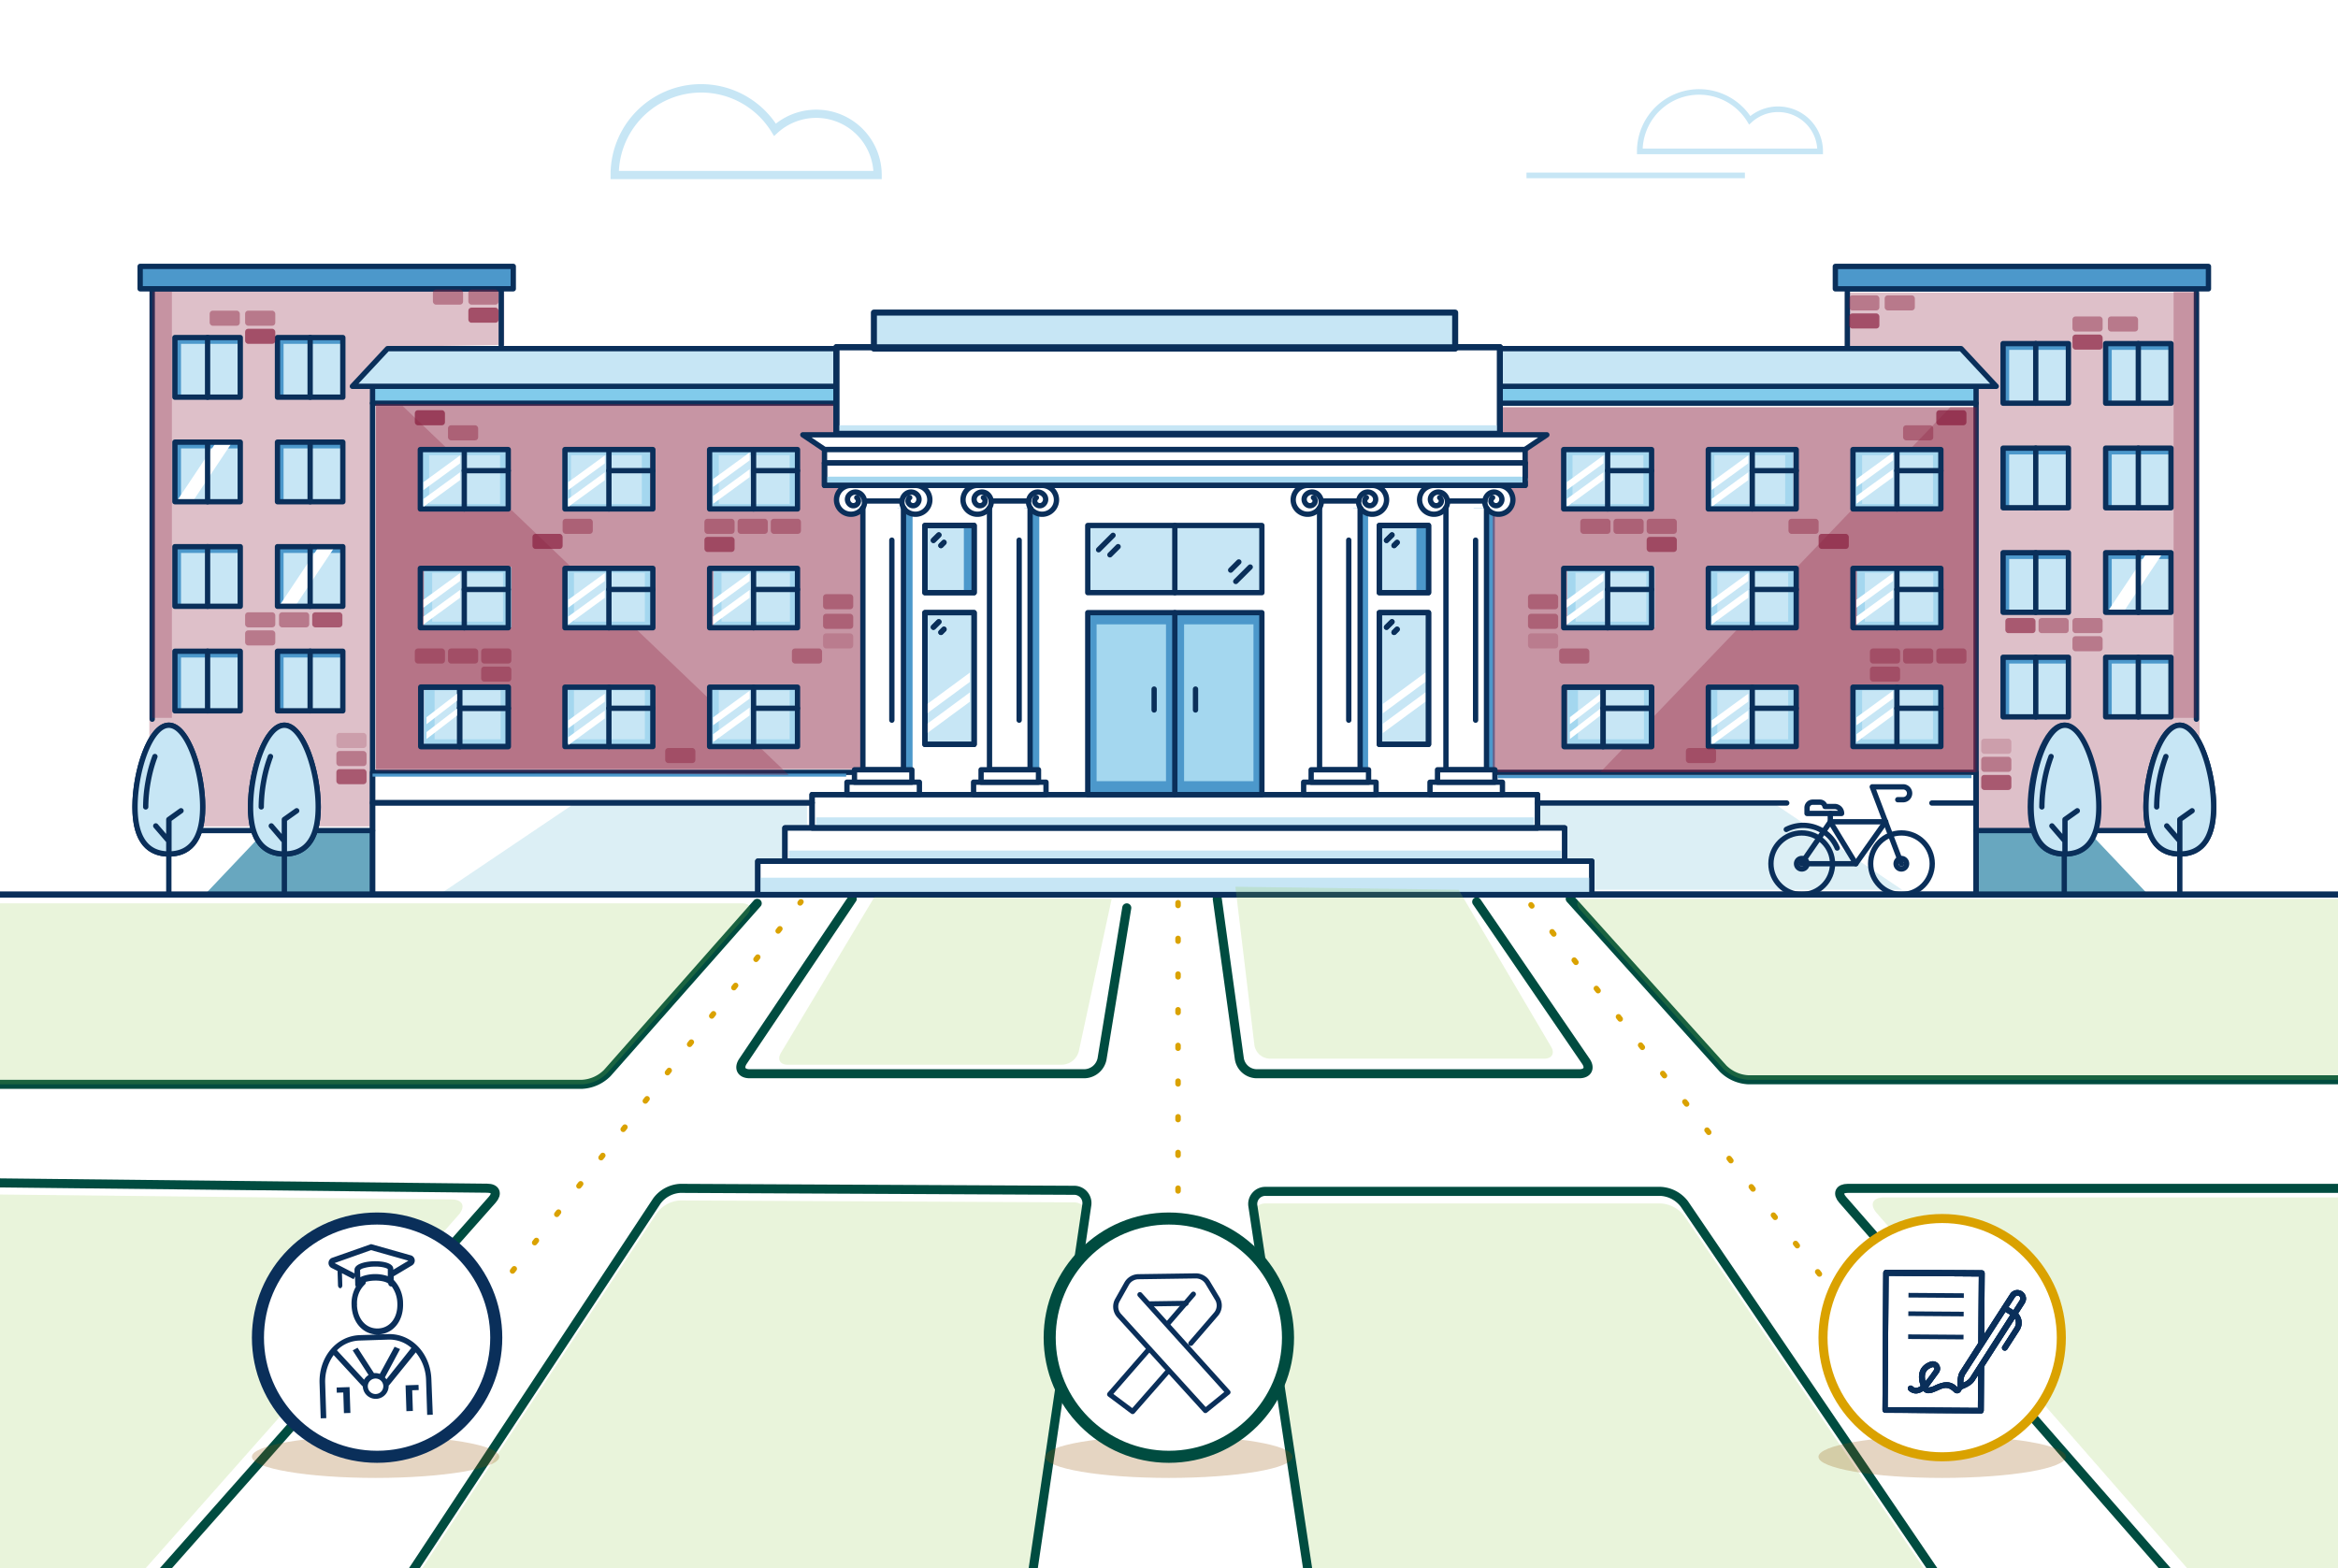 <svg id="Layer_1" data-name="Layer 1" xmlns="http://www.w3.org/2000/svg" viewBox="0 0 775 520"><defs><style>.cls-1,.cls-14,.cls-2{fill:#0a2f5a;}.cls-1{clip-rule:evenodd;}.cls-13,.cls-15,.cls-18,.cls-26,.cls-3,.cls-34,.cls-36{fill:#fff;}.cls-4{opacity:0.28;}.cls-40,.cls-41,.cls-42,.cls-43,.cls-44,.cls-5{fill:#881e3d;}.cls-6{opacity:0.19;}.cls-7{fill:#8cc63f;}.cls-10,.cls-11,.cls-19,.cls-27,.cls-30,.cls-31,.cls-33,.cls-35,.cls-38,.cls-39,.cls-8,.cls-9{fill:none;}.cls-18,.cls-8{stroke:#004c40;}.cls-10,.cls-11,.cls-19,.cls-26,.cls-27,.cls-28,.cls-29,.cls-30,.cls-33,.cls-34,.cls-35,.cls-36,.cls-37,.cls-39,.cls-8,.cls-9{stroke-linecap:round;stroke-linejoin:round;}.cls-15,.cls-8{stroke-width:3px;}.cls-10,.cls-11,.cls-15,.cls-9{stroke:#daa200;}.cls-10,.cls-11,.cls-9{stroke-width:1.82px;}.cls-10{stroke-dasharray:0.92 11;}.cls-11{stroke-dasharray:0.91 10.92;}.cls-12{fill:#925003;opacity:0.24;}.cls-13,.cls-19,.cls-26,.cls-27,.cls-28,.cls-29,.cls-30,.cls-33,.cls-34,.cls-35,.cls-36,.cls-37{stroke:#0a2f5a;}.cls-13,.cls-15,.cls-18,.cls-31,.cls-38{stroke-miterlimit:10;}.cls-13,.cls-18{stroke-width:4px;}.cls-14{fill-rule:evenodd;}.cls-16{clip-path:url(#clip-path);}.cls-17{clip-path:url(#clip-path-2);}.cls-19{stroke-width:1.69px;}.cls-20,.cls-28,.cls-37{fill:#c7e6f5;}.cls-21{fill:#81cbeb;}.cls-22,.cls-29{fill:#4c98cb;}.cls-23{fill:#006b94;opacity:0.59;}.cls-24{fill:#008db2;opacity:0.14;}.cls-25{fill:#a4d7ef;}.cls-26,.cls-27,.cls-28,.cls-29{stroke-width:1.76px;}.cls-30{stroke-width:2.05px;}.cls-31{stroke:#4c98cb;}.cls-32{opacity:0.47;}.cls-33{stroke-width:1.85px;}.cls-34{stroke-width:1.76px;}.cls-35,.cls-36,.cls-39{stroke-width:1.93px;}.cls-37,.cls-38{stroke-width:2px;}.cls-38{stroke:#c7e6f5;}.cls-39{stroke:#a4d7ef;}.cls-40{opacity:0.44;}.cls-41{opacity:0.63;}.cls-42{opacity:0.69;}.cls-43{opacity:0.21;}.cls-44{opacity:0.72;}</style><clipPath id="clip-path"><path class="cls-1" d="M657.74,442.33l.14-20.17a.94.94,0,0,0-.94-1L625.26,421a1,1,0,0,0-1,.94L624,467.44a1,1,0,0,0,.94,1l31.68.23a1,1,0,0,0,.95-.94l.11-14.65,10.21-15.9a2.92,2.92,0,0,1-.19,3.06l-4,6.21a.95.95,0,0,0,1.6,1l4-6.21a4.64,4.64,0,0,0-.33-5.75l2.17-3.39a2.86,2.86,0,1,0-4.83-3.07ZM649,460.09c-2.37-2.56-4.82-2-7.56-.76a5.2,5.2,0,0,1-2.34.7s3.59-4.92,3.59-4.92a2.43,2.43,0,0,0-2.92-3.61c-3.61,1.31-4.35,4.51-3.1,8a2.9,2.9,0,0,1-1.42.65,1.46,1.46,0,0,1-1.23-.5.94.94,0,0,0-1.34,0,1,1,0,0,0,0,1.34,3.38,3.38,0,0,0,2.74,1,4.74,4.74,0,0,0,2.13-.86c1.14,1.42,3,.65,4.66-.1,2-.89,3.4-1.67,5.62.6a1.43,1.43,0,0,0,2-.18c.31-.48.4-.58.44-.83.65-.23,3.18-1.2,4.15-2.71l1.29-2-.08,10.88-29.92-.22.32-43.57,29.91.22-.16,22-6.18,9.63C648.64,456.49,648.9,459.75,649,460.09ZM638.24,458c-.48-2.26-.14-3.84,2.21-4.69.5-.18,1.09.21.55,1A42.59,42.59,0,0,1,638.24,458Zm14.68-1.07a5.65,5.65,0,0,1-2.11,1.51,5.5,5.5,0,0,1,.49-2.54l13.46-20.95,1.61,1Zm16.59-25.84-2.11,3.3-1.62-1,2.12-3.3a1,1,0,0,1,1.41-.38A1,1,0,0,1,669.51,431.06Z"/></clipPath><clipPath id="clip-path-2"><rect class="cls-2" x="624.14" y="421.15" width="47.42" height="47.42" transform="translate(198.33 1089.47) rotate(-89.59)"/></clipPath></defs><title>C+U HP</title><rect class="cls-3" x="-18.5" y="-24" width="822" height="603"/><g class="cls-4"><polygon class="cls-5" points="729.14 97 611.5 97 611.5 115.34 650.5 116 658.8 124.94 661.71 128.08 655.5 128 655.5 275 729.14 275 729.14 97"/></g><g class="cls-4"><polygon class="cls-5" points="49.5 96 167.14 96 167.14 114.34 128.14 115 119.85 123.94 116.94 127.08 123.14 127 123.14 274 49.5 274 49.5 96"/></g><g class="cls-6"><path class="cls-7" d="M117.5,554,217.75,402.17A10.35,10.35,0,0,1,225.5,398l130.45.64a4.23,4.23,0,0,1,4.28,5L333.5,585"/></g><g class="cls-6"><path class="cls-7" d="M661.5,555,558.31,403.14A10.59,10.59,0,0,0,550.5,399H419.57a4.18,4.18,0,0,0-4.25,4.94L442.5,584"/></g><g class="cls-6"><path class="cls-7" d="M-95.5,395l245.15,2.66c3.77,0,4.81,2.39,2.31,5.21L-44.83,625.09"/></g><g class="cls-6"><path class="cls-7" d="M863.5,397h-239c-3.82,0-4.89,2.35-2.38,5.23l149.7,171.28"/></g><path class="cls-8" d="M251,299.5l-49.69,56.25A12.68,12.68,0,0,1,193,359.5H-25"/><path class="cls-8" d="M-17.5,392l179,1.95c2.75,0,3.51,1.73,1.69,3.79L19.5,560"/><path class="cls-8" d="M282.5,298l-36.21,53.85c-1.53,2.28-.54,4.15,2.21,4.15h111a6.11,6.11,0,0,0,5.81-4.93L373.5,301"/><path class="cls-8" d="M403.5,298l7.32,53.05A5.91,5.91,0,0,0,416.5,356h107c2.75,0,3.73-1.86,2.18-4.13L489.5,299"/><path class="cls-8" d="M520.5,298l50.66,56.28A12.79,12.79,0,0,0,579.5,358h220"/><path class="cls-8" d="M784.5,394h-172c-2.75,0-3.52,1.69-1.71,3.76L718.5,521"/><path class="cls-8" d="M117.5,550,217.75,398.17A10.35,10.35,0,0,1,225.5,394l130.45.64a4.23,4.23,0,0,1,4.28,5L333.5,581"/><path class="cls-8" d="M661.5,551,558.31,399.14A10.59,10.59,0,0,0,550.5,395H419.57a4.18,4.18,0,0,0-4.25,4.94L442.5,580"/><line class="cls-9" x1="133.5" y1="468" x2="133.78" y2="467.64"/><line class="cls-10" x1="140.55" y1="458.97" x2="261.83" y2="303.69"/><line class="cls-9" x1="265.22" y1="299.36" x2="265.5" y2="299"/><line class="cls-9" x1="639.5" y1="469" x2="639.22" y2="468.64"/><line class="cls-10" x1="632.45" y1="459.97" x2="511.17" y2="304.69"/><line class="cls-9" x1="507.78" y1="300.36" x2="507.5" y2="300"/><line class="cls-11" x1="390.5" y1="454" x2="390.5" y2="299"/><ellipse class="cls-12" cx="124.5" cy="483" rx="41" ry="7"/><ellipse class="cls-12" cx="387.45" cy="483" rx="41" ry="7"/><ellipse class="cls-12" cx="643.79" cy="483" rx="41" ry="7"/><circle class="cls-13" cx="125" cy="443.5" r="39.5"/><polygon class="cls-14" points="111.59 460.03 111.64 461.75 113.79 461.68 114.01 468.53 116.15 468.46 115.87 459.89 111.59 460.03"/><polygon class="cls-14" points="138.73 459.16 134.44 459.3 134.72 467.87 136.86 467.8 136.64 460.94 138.79 460.87 138.73 459.16"/><path class="cls-14" d="M143,457.39c-.28-8.7-6.59-15.32-14.36-15.07l-3.28.11c5-.16,8.44-4.48,8.25-10.27a11.29,11.29,0,0,0-3.11-7.82l0-1.18,6.11-3.64a1.84,1.84,0,0,0-.24-3.26l-13.36-3.78-13,4.58-.12.05a1.85,1.85,0,0,0,0,3.28l2,1,.15,4.72c0,.56.36,1,.75,1s.7-.48.68-1.05l-.12-3.93,3.86,2,.46-.9.08,2.32h0a1.4,1.4,0,0,0,0,.35,1.15,1.15,0,0,0,.23.67,11.38,11.38,0,0,0-1.44,6.17c.18,5.79,3.92,9.88,8.89,9.72l-6.13.2c-7.78.25-13.65,7.26-13.37,15.95l.38,11.64,1.85-.06-.37-11.64a15,15,0,0,1,2.81-9.29l9.42,10.21a.72.72,0,0,0,.25.18v.14a4.29,4.29,0,0,0,8.57-.28c0-.05,0-.09,0-.13a1,1,0,0,0,.24-.21l8.74-10.79a15.12,15.12,0,0,1,3.41,9.1l.37,11.63,1.86-.06Zm-22.91-34.23c-.24.1-.46.19-.65.29l-.08-2.38a2.78,2.78,0,0,1,1.16-.6,12.73,12.73,0,0,1,3.4-.52c2.75-.09,4.35.52,4.63.82l0,1.27,0,0,0,0,0,1.06A13.06,13.06,0,0,0,120.05,423.16Zm-9.18-4.39L123,414.48l12.37,3.5-5,3v-.34c-.09-2.68-7-3-10.44-1.85-2,.66-2.44,1.6-2.42,2.27l0,1.12Zm7.46,13.88a8.43,8.43,0,0,1,2.54-6.75,1,1,0,0,0,.34-.89,11.52,11.52,0,0,1,2.82-.42c2.76-.09,4.37.66,4.64,1a1,1,0,0,0,.94.95.78.78,0,0,0,.21,0,9.91,9.91,0,0,1,1.85,5.7c.15,4.71-2.49,8.08-6.41,8.21S118.48,437.36,118.33,432.65Zm6.2,29.54a2.57,2.57,0,1,1,2.49-2.66A2.59,2.59,0,0,1,124.53,462.19Zm3.52-4.88a4.48,4.48,0,0,0-.54-.68l.07,0,5-9.35-1.82-.77-4.9,9a4.27,4.27,0,0,0-1.6-.26l-.34,0-5.44-8.42-1.61.89,5.26,8.16a4.18,4.18,0,0,0-1.48,1.56l-9-9.74a10.89,10.89,0,0,1,7.53-3.24l9.41-.31a11,11,0,0,1,7.73,2.76Z"/><circle class="cls-15" cx="643.79" cy="443.5" r="39.5"/><rect class="cls-2" x="641.08" y="420.34" width="1.53" height="18.35" transform="translate(207.7 1068.24) rotate(-89.59)"/><rect class="cls-2" x="640.98" y="434.1" width="1.53" height="18.35" transform="translate(193.84 1081.8) rotate(-89.59)"/><rect class="cls-2" x="641.03" y="426.45" width="1.53" height="18.35" transform="translate(201.54 1074.27) rotate(-89.59)"/><path class="cls-14" d="M657.74,442.33l.14-20.17a.94.94,0,0,0-.94-1L625.26,421a1,1,0,0,0-1,.94L624,467.44a1,1,0,0,0,.94,1l31.68.23a1,1,0,0,0,.95-.94l.11-14.65,10.21-15.9a2.92,2.92,0,0,1-.19,3.06l-4,6.21a.95.95,0,0,0,1.6,1l4-6.21a4.64,4.64,0,0,0-.33-5.75l2.17-3.39a2.86,2.86,0,1,0-4.83-3.07ZM649,460.09c-2.37-2.56-4.82-2-7.56-.76a5.2,5.2,0,0,1-2.34.7s3.59-4.92,3.59-4.92a2.43,2.43,0,0,0-2.92-3.61c-3.61,1.31-4.35,4.51-3.1,8a2.9,2.9,0,0,1-1.42.65,1.46,1.46,0,0,1-1.23-.5.94.94,0,0,0-1.34,0,1,1,0,0,0,0,1.34,3.38,3.38,0,0,0,2.74,1,4.74,4.74,0,0,0,2.13-.86c1.14,1.42,3,.65,4.66-.1,2-.89,3.4-1.67,5.62.6a1.43,1.43,0,0,0,2-.18c.31-.48.4-.58.44-.83.65-.23,3.18-1.2,4.15-2.71l1.29-2-.08,10.88-29.92-.22.32-43.57,29.91.22-.16,22-6.18,9.63C648.64,456.49,648.9,459.75,649,460.09ZM638.24,458c-.48-2.26-.14-3.84,2.21-4.69.5-.18,1.09.21.55,1A42.59,42.59,0,0,1,638.24,458Zm14.68-1.07a5.65,5.65,0,0,1-2.11,1.51,5.5,5.5,0,0,1,.49-2.54l13.46-20.95,1.61,1Zm16.59-25.84-2.11,3.3-1.62-1,2.12-3.3a1,1,0,0,1,1.41-.38A1,1,0,0,1,669.51,431.06Z"/><g class="cls-16"><rect class="cls-2" x="624.14" y="421.15" width="47.42" height="47.42" transform="translate(198.33 1089.47) rotate(-89.59)"/><g class="cls-17"><rect class="cls-2" x="616.46" y="413.53" width="62.71" height="62.65" transform="translate(198.3 1089.44) rotate(-89.59)"/></g></g><circle class="cls-18" cx="387.45" cy="443.5" r="39.5"/><path class="cls-19" d="M394.75,445.39l8.32-9.64a4.42,4.42,0,0,0,.46-5.17l-3.22-5.36a4.56,4.56,0,0,0-4-2.2l-18.93.27a4.54,4.54,0,0,0-3.91,2.31l-3.07,5.46a4.43,4.43,0,0,0,.59,5.14l28.58,31.46,7.48-6.06-29.19-32.36"/><line class="cls-19" x1="387.13" y1="438.85" x2="395.58" y2="429.07"/><polyline class="cls-19" points="387.34 454.44 375.45 468 367.82 462.29 380.8 447.39"/><line class="cls-19" x1="380.9" y1="432.3" x2="393.17" y2="432.12"/><path class="cls-20" d="M604.28,51.12H542.62v-.93A20.61,20.61,0,0,1,580.2,38.48a14.88,14.88,0,0,1,24.08,11.71Zm-59.76-1.87h57.85a13,13,0,0,0-21.74-8.69l-.83.76-.6-1a18.74,18.74,0,0,0-34.68,8.89Z"/><rect class="cls-20" x="506" y="57.22" width="72.4" height="1.87"/><path class="cls-20" d="M292.28,59.39H202.39V58A30,30,0,0,1,257.18,41,21.69,21.69,0,0,1,292.28,58Zm-87.13-2.73H289.5A19,19,0,0,0,257.8,44l-1.22,1.11-.86-1.4a27.32,27.32,0,0,0-50.57,13Z"/><rect class="cls-21" x="123.5" y="128" width="532" height="6"/><rect class="cls-22" x="698" y="183.33" width="22" height="20"/><rect class="cls-20" x="700" y="185.33" width="20" height="18"/><polygon class="cls-3" points="711.17 184 698.5 203 703.83 203 716.5 184 711.17 184"/><polygon class="cls-23" points="711.5 296 655.5 296 655.5 275 691.59 275 711.5 296"/><polygon class="cls-23" points="67.5 297 123.5 297 123.5 276 87.41 276 67.5 297"/><polygon class="cls-24" points="630.5 295 509.5 295 509.5 266 587.48 266 630.5 295"/><polygon class="cls-24" points="146.5 296 267.5 296 267.5 267 189.52 267 146.5 296"/><rect class="cls-22" x="360.5" y="203" width="58" height="60"/><rect class="cls-25" x="392.5" y="207" width="23" height="52"/><rect class="cls-25" x="363.5" y="207" width="23" height="52"/><rect class="cls-22" x="488.5" y="134" width="7" height="129"/><rect class="cls-22" x="448.5" y="153" width="5" height="111"/><rect class="cls-22" x="339.5" y="152" width="5" height="111"/><rect class="cls-22" x="297.5" y="152" width="5" height="111"/><polygon class="cls-26" points="527.67 296.58 251.19 296.58 251.19 285.53 268.01 285.53 527.67 285.53 527.67 296.58"/><polygon class="cls-26" points="518.67 285.53 260.19 285.53 260.19 274.49 275.91 274.49 518.67 274.49 518.67 285.53"/><polygon class="cls-26" points="509.67 274.49 269.19 274.49 269.19 263.45 283.82 263.45 509.67 263.45 509.67 274.49"/><path class="cls-26" d="M451,168.56a4.78,4.78,0,1,0,3.85-7.62h-21.4a4.78,4.78,0,1,0,3.85,7.62"/><polyline class="cls-26" points="450.86 168.56 450.86 255.22 437.41 255.22 437.41 168.56"/><rect class="cls-26" x="432.13" y="259.33" width="24.01" height="4.11"/><rect class="cls-26" x="434.62" y="255.22" width="19.03" height="4.11"/><path class="cls-26" d="M437.24,168.56a3.45,3.45,0,0,0-.6-4.84,2.77,2.77,0,0,0-3.88.49,2.21,2.21,0,0,0,.39,3.09,1.77,1.77,0,0,0,2.48-.31,1.41,1.41,0,0,0-.25-2"/><path class="cls-26" d="M451.07,168.56a3.45,3.45,0,0,1,.61-4.84,2.76,2.76,0,0,1,3.87.49,2.2,2.2,0,0,1-.39,3.09,1.77,1.77,0,0,1-2.48-.31,1.42,1.42,0,0,1,.25-2"/><line class="cls-26" x1="437.95" y1="166.11" x2="450.35" y2="166.11"/><line class="cls-26" x1="447.08" y1="179.08" x2="447.08" y2="238.77"/><path class="cls-26" d="M341.58,168.56a4.78,4.78,0,1,0,3.85-7.62H324a4.78,4.78,0,1,0,3.85,7.62"/><polyline class="cls-26" points="341.46 168.56 341.46 255.22 328 255.22 328 168.56"/><rect class="cls-26" x="322.72" y="259.33" width="24.01" height="4.11"/><rect class="cls-26" x="325.21" y="255.22" width="19.03" height="4.11"/><path class="cls-26" d="M327.84,168.56a3.44,3.44,0,0,0-.61-4.84,2.76,2.76,0,0,0-3.87.49,2.2,2.2,0,0,0,.39,3.09,1.77,1.77,0,0,0,2.48-.31,1.41,1.41,0,0,0-.25-2"/><path class="cls-26" d="M341.67,168.56a3.44,3.44,0,0,1,.61-4.84,2.76,2.76,0,0,1,3.87.49,2.2,2.2,0,0,1-.39,3.09,1.77,1.77,0,0,1-2.48-.31,1.42,1.42,0,0,1,.25-2"/><line class="cls-26" x1="328.55" y1="166.11" x2="340.95" y2="166.11"/><line class="cls-26" x1="337.83" y1="179.08" x2="337.83" y2="238.77"/><rect class="cls-27" x="360.57" y="203.13" width="57.72" height="60.32"/><rect class="cls-28" x="360.57" y="174.22" width="57.72" height="22.27"/><line class="cls-27" x1="389.43" y1="203.13" x2="389.43" y2="263.45"/><line class="cls-27" x1="382.57" y1="228.46" x2="382.57" y2="235.39"/><line class="cls-27" x1="396.29" y1="228.46" x2="396.29" y2="235.39"/><line class="cls-27" x1="368.95" y1="177.48" x2="364.16" y2="182.27"/><line class="cls-27" x1="370.63" y1="181.24" x2="367.92" y2="183.95"/><line class="cls-27" x1="409.63" y1="192.78" x2="414.42" y2="188"/><line class="cls-27" x1="407.94" y1="189.02" x2="410.65" y2="186.31"/><line class="cls-27" x1="389.43" y1="174.22" x2="389.43" y2="196.49"/><rect class="cls-28" x="457.22" y="203.13" width="16.31" height="43.67"/><rect class="cls-28" x="457.22" y="174.22" width="16.31" height="22.27"/><line class="cls-28" x1="461.41" y1="177.37" x2="459.61" y2="179.16"/><line class="cls-28" x1="463.12" y1="179.85" x2="462.1" y2="180.87"/><line class="cls-28" x1="461.41" y1="206.16" x2="459.61" y2="207.95"/><line class="cls-28" x1="463.12" y1="208.64" x2="462.1" y2="209.66"/><rect class="cls-28" x="306.59" y="203.13" width="16.31" height="43.67"/><rect class="cls-28" x="306.59" y="174.22" width="16.31" height="22.27"/><line class="cls-28" x1="311.21" y1="177.37" x2="309.41" y2="179.16"/><line class="cls-28" x1="312.91" y1="179.85" x2="311.9" y2="180.87"/><line class="cls-28" x1="311.21" y1="206.16" x2="309.41" y2="207.95"/><line class="cls-28" x1="312.91" y1="208.64" x2="311.9" y2="209.66"/><polyline class="cls-27" points="302.28 296.58 123.49 296.58 123.49 128.08 306.39 128.08"/><polyline class="cls-27" points="269.19 266.09 123.49 266.09 123.49 296.58 269.19 296.58"/><line class="cls-27" x1="123.49" y1="133.68" x2="295.88" y2="133.68"/><polygon class="cls-28" points="330.03 115.59 128.45 115.59 116.81 128.08 306.39 128.08 330.03 115.59"/><path class="cls-27" d="M105.48,267.55c0,11.78-5,15.58-11.22,15.58s-11.21-3.8-11.21-15.58,5-27.1,11.21-27.1S105.48,255.76,105.48,267.55Z"/><path class="cls-27" d="M98.87,250.85A46.81,46.81,0,0,1,101.1,259a48.13,48.13,0,0,1,.82,8.53"/><line class="cls-27" x1="94.26" y1="266.24" x2="94.26" y2="296.58"/><line class="cls-27" x1="94.26" y1="271.7" x2="90.19" y2="268.81"/><line class="cls-27" x1="94.51" y1="278.59" x2="98.59" y2="273.85"/><path class="cls-27" d="M67.18,267.55c0,11.78-5,15.58-11.22,15.58s-11.21-3.8-11.21-15.58,5-27.1,11.21-27.1S67.18,255.76,67.18,267.55Z"/><path class="cls-27" d="M60.57,250.85A46.81,46.81,0,0,1,62.8,259a48.13,48.13,0,0,1,.82,8.53"/><line class="cls-27" x1="55.96" y1="266.24" x2="55.96" y2="296.58"/><line class="cls-27" x1="55.96" y1="271.7" x2="51.88" y2="268.81"/><line class="cls-27" x1="56.21" y1="278.59" x2="60.29" y2="273.85"/><polyline class="cls-27" points="50.45 238.45 50.45 95.75 166.16 95.75 166.16 115.31"/><rect class="cls-29" x="46.46" y="88.32" width="123.68" height="7.43"/><polyline class="cls-27" points="269.19 266.24 123.49 266.24 123.49 256.07 283.25 256.07"/><polyline class="cls-27" points="476.24 296.58 655.03 296.58 655.03 128.08 472.13 128.08"/><polyline class="cls-27" points="655.03 266.09 655.03 296.58 509.33 296.58"/><line class="cls-27" x1="655.03" y1="133.68" x2="482.64" y2="133.68"/><polygon class="cls-28" points="448.5 115.59 650.07 115.59 661.71 128.08 472.13 128.08 448.5 115.59"/><path class="cls-27" d="M673,267.55c0,11.78,5,15.58,11.22,15.58s11.21-3.8,11.21-15.58-5-27.1-11.21-27.1S673,255.76,673,267.55Z"/><path class="cls-27" d="M679.65,250.85a46.81,46.81,0,0,0-2.23,8.17,48.13,48.13,0,0,0-.82,8.53"/><line class="cls-27" x1="684.26" y1="266.24" x2="684.26" y2="296.58"/><line class="cls-27" x1="684.26" y1="271.7" x2="688.34" y2="268.81"/><line class="cls-27" x1="684.01" y1="278.59" x2="679.93" y2="273.85"/><path class="cls-27" d="M711.35,267.55c0,11.78,5,15.58,11.21,15.58s11.22-3.8,11.22-15.58-5-27.1-11.22-27.1S711.35,255.76,711.35,267.55Z"/><path class="cls-27" d="M718,250.85a46.81,46.81,0,0,0-2.23,8.17,48.13,48.13,0,0,0-.82,8.53"/><line class="cls-27" x1="722.56" y1="266.24" x2="722.56" y2="296.58"/><line class="cls-27" x1="722.56" y1="271.7" x2="726.64" y2="268.81"/><line class="cls-27" x1="722.31" y1="278.59" x2="718.23" y2="273.85"/><polyline class="cls-27" points="728.07 238.45 728.07 95.75 612.36 95.75 612.36 115.31"/><rect class="cls-29" x="608.38" y="88.32" width="123.68" height="7.43" transform="translate(1340.44 184.08) rotate(180)"/><polyline class="cls-27" points="640.38 266.24 655.03 266.24 655.03 256.07 495.28 256.07"/><line class="cls-27" x1="592.27" y1="266.24" x2="509.67" y2="266.24"/><rect class="cls-22" x="698" y="114" width="22" height="20"/><rect class="cls-20" x="700" y="116" width="20" height="18"/><rect class="cls-27" x="697.98" y="113.91" width="21.66" height="19.76" transform="translate(1417.62 247.59) rotate(180)"/><line class="cls-27" x1="708.81" y1="113.91" x2="708.81" y2="133.68"/><rect class="cls-22" x="664" y="114" width="22" height="20"/><rect class="cls-20" x="666" y="116" width="20" height="18"/><rect class="cls-27" x="663.98" y="113.91" width="21.66" height="19.76" transform="translate(1349.62 247.59) rotate(180)"/><line class="cls-27" x1="674.81" y1="113.91" x2="674.81" y2="133.68"/><rect class="cls-22" x="698" y="148.67" width="22" height="20"/><rect class="cls-20" x="700" y="150.67" width="20" height="18"/><rect class="cls-27" x="697.98" y="148.58" width="21.66" height="19.76" transform="translate(1417.62 316.93) rotate(180)"/><line class="cls-27" x1="708.81" y1="148.58" x2="708.81" y2="168.35"/><rect class="cls-22" x="664" y="148.67" width="22" height="20"/><rect class="cls-20" x="666" y="150.67" width="20" height="18"/><rect class="cls-27" x="663.98" y="148.58" width="21.66" height="19.76" transform="translate(1349.62 316.93) rotate(180)"/><line class="cls-27" x1="674.81" y1="148.58" x2="674.81" y2="168.35"/><rect class="cls-27" x="697.98" y="183.25" width="21.66" height="19.76" transform="translate(1417.62 386.26) rotate(180)"/><line class="cls-27" x1="708.81" y1="183.25" x2="708.81" y2="203.01"/><rect class="cls-22" x="664" y="183.33" width="22" height="20"/><rect class="cls-20" x="666" y="185.33" width="20" height="18"/><rect class="cls-27" x="663.98" y="183.25" width="21.66" height="19.76" transform="translate(1349.62 386.26) rotate(180)"/><line class="cls-27" x1="674.81" y1="183.25" x2="674.81" y2="203.01"/><rect class="cls-22" x="698" y="218" width="22" height="20"/><rect class="cls-20" x="700" y="220" width="20" height="18"/><rect class="cls-27" x="697.98" y="217.91" width="21.66" height="19.76" transform="translate(1417.62 455.59) rotate(180)"/><line class="cls-27" x1="708.81" y1="217.91" x2="708.81" y2="237.68"/><rect class="cls-22" x="664" y="218" width="22" height="20"/><rect class="cls-20" x="666" y="220" width="20" height="18"/><rect class="cls-27" x="663.98" y="217.91" width="21.66" height="19.76" transform="translate(1349.62 455.59) rotate(180)"/><line class="cls-27" x1="674.81" y1="217.91" x2="674.81" y2="237.68"/><line class="cls-30" x1="827.5" y1="296.58" x2="-25.5" y2="296.58"/><circle class="cls-27" cx="630.29" cy="286.37" r="10.21"/><path class="cls-27" d="M609,281.16A12.26,12.26,0,0,0,592.12,275"/><circle class="cls-27" cx="597.24" cy="286.37" r="10.21"/><path class="cls-27" d="M599,286.37a1.74,1.74,0,1,1-1.74-1.74A1.74,1.74,0,0,1,599,286.37Z"/><path class="cls-27" d="M632,286.37a1.74,1.74,0,1,1-1.74-1.74A1.74,1.74,0,0,1,632,286.37Z"/><path class="cls-27" d="M630.29,286.37l-9.67-25.49h10.25A2.14,2.14,0,0,1,633,263h0a2.14,2.14,0,0,1-2.14,2.14h-1.78"/><polyline class="cls-27" points="625.01 272.46 615.17 286.37 597.24 286.37"/><polyline class="cls-27" points="625.08 272.46 606.71 272.46 597.18 286.25"/><polyline class="cls-27" points="615.17 286.37 606.71 272.46 606.71 269.7"/><path class="cls-27" d="M610.43,269.7H599v-1.88a1.86,1.86,0,0,1,1.86-1.86h2.42a1.7,1.7,0,0,1,1.68,1.43h3.18a2.3,2.3,0,0,1,2.31,2.31Z"/><line class="cls-27" x1="66.17" y1="275.37" x2="83.44" y2="275.37"/><line class="cls-27" x1="104.47" y1="275.37" x2="123.49" y2="275.37"/><line class="cls-27" x1="655.03" y1="275.37" x2="674.05" y2="275.37"/><line class="cls-27" x1="694.47" y1="275.37" x2="712.32" y2="275.37"/><path class="cls-28" d="M695.72,267.55c0-11.79-5-27.1-11.22-27.1s-11.22,15.31-11.22,27.1,5,15.58,11.22,15.58V271.7l4.08-2.89-4.08,2.89v11.43C690.69,283.13,695.72,279.33,695.72,267.55ZM677.66,259a48.13,48.13,0,0,0-.82,8.53,48.13,48.13,0,0,1,.82-8.53,46.81,46.81,0,0,1,2.23-8.17A46.81,46.81,0,0,0,677.66,259Zm2.51,14.83,4.08,4.74Z"/><path class="cls-28" d="M105.48,267.55c0-11.79-5-27.1-11.22-27.1s-11.21,15.31-11.21,27.1,5,15.58,11.21,15.58V271.7l4.08-2.89-4.08,2.89v11.43C100.46,283.13,105.48,279.33,105.48,267.55ZM87.42,259a49.08,49.08,0,0,0-.82,8.53,49.08,49.08,0,0,1,.82-8.53,46.81,46.81,0,0,1,2.23-8.17A46.81,46.81,0,0,0,87.42,259Zm2.51,14.83L94,278.59Z"/><path class="cls-28" d="M67.18,267.55c0-11.79-5-27.1-11.22-27.1s-11.21,15.31-11.21,27.1,5,15.58,11.21,15.58V271.7L60,268.81,56,271.7v11.43C62.15,283.13,67.18,279.33,67.18,267.55ZM49.12,259a48.13,48.13,0,0,0-.82,8.53,48.13,48.13,0,0,1,.82-8.53,46.81,46.81,0,0,1,2.23-8.17A46.81,46.81,0,0,0,49.12,259Zm2.51,14.83,4.08,4.74Z"/><path class="cls-28" d="M733.78,267.55c0-11.79-5-27.1-11.22-27.1s-11.21,15.31-11.21,27.1,5,15.58,11.21,15.58V271.7l4.08-2.89-4.08,2.89v11.43C728.75,283.13,733.78,279.33,733.78,267.55ZM715.72,259a48.13,48.13,0,0,0-.82,8.53,48.13,48.13,0,0,1,.82-8.53,46.81,46.81,0,0,1,2.23-8.17A46.81,46.81,0,0,0,715.72,259Zm2.51,14.83,4.08,4.74Z"/><rect class="cls-22" x="92" y="112" width="22" height="20"/><rect class="cls-20" x="94" y="114" width="20" height="18"/><rect class="cls-27" x="91.98" y="111.91" width="21.66" height="19.76" transform="translate(205.62 243.59) rotate(180)"/><line class="cls-27" x1="102.81" y1="111.91" x2="102.81" y2="131.68"/><rect class="cls-22" x="58" y="112" width="22" height="20"/><rect class="cls-20" x="60" y="114" width="20" height="18"/><rect class="cls-27" x="57.98" y="111.91" width="21.66" height="19.76" transform="translate(137.62 243.59) rotate(180)"/><line class="cls-27" x1="68.81" y1="111.91" x2="68.81" y2="131.68"/><rect class="cls-22" x="92" y="146.67" width="22" height="20"/><rect class="cls-20" x="94" y="148.67" width="20" height="18"/><rect class="cls-27" x="91.98" y="146.58" width="21.66" height="19.76" transform="translate(205.62 312.93) rotate(180)"/><line class="cls-27" x1="102.81" y1="146.58" x2="102.81" y2="166.35"/><rect class="cls-22" x="92" y="181.33" width="22" height="20"/><rect class="cls-20" x="94" y="183.33" width="20" height="18"/><polygon class="cls-3" points="105.17 182 92.5 201 97.83 201 110.5 182 105.17 182"/><rect class="cls-27" x="91.98" y="181.25" width="21.66" height="19.76" transform="translate(205.62 382.26) rotate(180)"/><line class="cls-27" x1="102.81" y1="181.25" x2="102.81" y2="201.01"/><rect class="cls-22" x="58" y="181.33" width="22" height="20"/><rect class="cls-20" x="60" y="183.33" width="20" height="18"/><rect class="cls-27" x="57.98" y="181.25" width="21.66" height="19.76" transform="translate(137.62 382.26) rotate(180)"/><line class="cls-27" x1="68.81" y1="181.25" x2="68.81" y2="201.01"/><rect class="cls-22" x="92" y="216" width="22" height="20"/><rect class="cls-20" x="94" y="218" width="20" height="18"/><rect class="cls-27" x="91.98" y="215.91" width="21.66" height="19.76" transform="translate(205.62 451.59) rotate(180)"/><line class="cls-27" x1="102.81" y1="215.91" x2="102.81" y2="235.68"/><rect class="cls-22" x="58" y="216" width="22" height="20"/><rect class="cls-20" x="60" y="218" width="20" height="18"/><rect class="cls-27" x="57.98" y="215.91" width="21.66" height="19.76" transform="translate(137.62 451.59) rotate(180)"/><line class="cls-27" x1="68.81" y1="215.91" x2="68.81" y2="235.68"/><rect class="cls-22" x="58" y="146.67" width="22" height="20"/><rect class="cls-20" x="60" y="148.67" width="20" height="18"/><polygon class="cls-3" points="71.17 147.33 58.5 166.33 63.83 166.33 76.5 147.33 71.17 147.33"/><rect class="cls-27" x="57.98" y="146.58" width="21.66" height="19.76" transform="translate(137.62 312.93) rotate(180)"/><line class="cls-27" x1="68.81" y1="146.58" x2="68.81" y2="166.35"/><rect class="cls-20" x="251.5" y="291" width="276" height="6"/><rect class="cls-20" x="261.5" y="282" width="256" height="3"/><rect class="cls-20" x="270.5" y="271" width="238" height="2.79"/><polygon class="cls-27" points="527.67 296.58 251.19 296.58 251.19 285.53 268.01 285.53 527.67 285.53 527.67 296.58"/><polygon class="cls-27" points="518.67 285.53 260.19 285.53 260.19 274.49 275.91 274.49 518.67 274.49 518.67 285.53"/><polygon class="cls-27" points="509.67 274.49 269.19 274.49 269.19 263.45 283.82 263.45 509.67 263.45 509.67 274.49"/><line class="cls-31" x1="123.5" y1="257" x2="280.5" y2="257"/><line class="cls-31" x1="496.5" y1="257.5" x2="653.5" y2="257.5"/><g class="cls-6"><path class="cls-7" d="M409.5,294l6.3,52.46a5.3,5.3,0,0,0,5.12,4.54h91c2.51,0,3.53-1.77,2.25-3.94L483.5,295"/></g><g class="cls-6"><path class="cls-7" d="M368.5,298l-10.89,50.53a5.92,5.92,0,0,1-5.53,4.47h-91c-2.51,0-3.51-1.76-2.22-3.92l31-51.69"/></g><g class="cls-6"><path class="cls-7" d="M-25,359.5H193a12.68,12.68,0,0,0,8.31-3.75l46.38-52.5c1.82-2.06,1.06-3.75-1.69-3.75H-9.5"/></g><g class="cls-6"><path class="cls-7" d="M799.5,358h-220a12.79,12.79,0,0,1-8.34-3.72l-47.32-52.56c-1.83-2.05-1.09-3.72,1.66-3.72h332"/></g><g class="cls-32"><rect class="cls-5" x="494.83" y="135" width="160" height="121"/></g><g class="cls-4"><polygon class="cls-5" points="655.48 256 530.5 256 646.5 135 655.48 135 655.48 256"/></g><g class="cls-32"><rect class="cls-5" x="124.5" y="134" width="161" height="121"/></g><g class="cls-4"><polygon class="cls-5" points="261.5 257 124.66 255.64 124.66 134.64 133.5 134.64 261.5 257"/></g><rect class="cls-25" x="139.5" y="149" width="29" height="20"/><rect class="cls-25" x="186.5" y="149" width="29" height="20"/><rect class="cls-25" x="235.5" y="149" width="29" height="20"/><rect class="cls-25" x="140.5" y="188" width="29" height="20"/><rect class="cls-25" x="187.5" y="188" width="29" height="20"/><rect class="cls-25" x="236.5" y="188" width="28" height="20"/><rect class="cls-25" x="140.5" y="227" width="28" height="20"/><rect class="cls-25" x="187.5" y="227" width="29" height="20"/><rect class="cls-25" x="235.5" y="227" width="29" height="20"/><rect class="cls-20" x="142.26" y="150.9" width="23.49" height="16.2"/><rect class="cls-20" x="189.26" y="150.9" width="23.49" height="16.2"/><rect class="cls-20" x="238.26" y="150.9" width="23.49" height="16.2"/><rect class="cls-20" x="143.26" y="189.9" width="23.49" height="16.2"/><rect class="cls-20" x="190.26" y="189.9" width="23.49" height="16.2"/><rect class="cls-20" x="239.16" y="189.9" width="22.68" height="16.2"/><rect class="cls-20" x="144.07" y="228.9" width="21.87" height="16.2"/><rect class="cls-20" x="190.26" y="228.9" width="23.49" height="16.2"/><rect class="cls-20" x="238.26" y="228.9" width="23.49" height="16.2"/><rect class="cls-27" x="139.33" y="149.05" width="29.14" height="19.69"/><line class="cls-27" x1="153.9" y1="149.05" x2="153.9" y2="168.74"/><line class="cls-27" x1="153.9" y1="156.05" x2="168.47" y2="156.05"/><rect class="cls-27" x="187.27" y="149.05" width="29.14" height="19.69"/><line class="cls-27" x1="201.84" y1="149.05" x2="201.84" y2="168.74"/><line class="cls-27" x1="201.84" y1="156.05" x2="216.41" y2="156.05"/><rect class="cls-27" x="235.22" y="149.05" width="29.14" height="19.69"/><line class="cls-27" x1="249.79" y1="149.05" x2="249.79" y2="168.74"/><line class="cls-27" x1="249.79" y1="156.05" x2="264.36" y2="156.05"/><rect class="cls-27" x="139.33" y="188.44" width="29.14" height="19.69"/><line class="cls-27" x1="153.9" y1="188.44" x2="153.9" y2="208.13"/><line class="cls-27" x1="153.9" y1="195.44" x2="168.47" y2="195.44"/><rect class="cls-27" x="187.27" y="188.44" width="29.14" height="19.69"/><line class="cls-27" x1="201.84" y1="188.44" x2="201.84" y2="208.13"/><line class="cls-27" x1="201.84" y1="195.44" x2="216.41" y2="195.44"/><rect class="cls-27" x="235.22" y="188.44" width="29.14" height="19.69"/><line class="cls-27" x1="249.79" y1="188.44" x2="249.79" y2="208.13"/><line class="cls-27" x1="249.79" y1="195.44" x2="264.36" y2="195.44"/><rect class="cls-33" x="139.5" y="227.83" width="28.97" height="19.69"/><line class="cls-33" x1="152.38" y1="227.83" x2="152.38" y2="247.52"/><line class="cls-33" x1="152.38" y1="234.83" x2="168.47" y2="234.83"/><rect class="cls-27" x="187.27" y="227.83" width="29.14" height="19.69"/><line class="cls-27" x1="201.84" y1="227.83" x2="201.84" y2="247.52"/><line class="cls-27" x1="201.84" y1="234.83" x2="216.41" y2="234.83"/><rect class="cls-27" x="235.22" y="227.83" width="29.14" height="19.69"/><line class="cls-27" x1="249.79" y1="227.83" x2="249.79" y2="247.52"/><line class="cls-27" x1="249.79" y1="234.83" x2="264.36" y2="234.83"/><polygon class="cls-3" points="188.38 159.84 188.38 162.46 200.5 153.62 200.5 151 188.38 159.84"/><polygon class="cls-3" points="188.38 165.42 188.38 168 188.43 168 200.5 159.19 200.5 156.58 188.38 165.42"/><polygon class="cls-3" points="236.38 158.84 236.38 161.46 248.5 152.62 248.5 150 236.38 158.84"/><polygon class="cls-3" points="236.38 164.42 236.38 167 236.43 167 248.5 158.19 248.5 155.58 236.38 164.42"/><polygon class="cls-3" points="140.38 159.84 140.38 162.46 152.5 153.62 152.5 151 140.38 159.84"/><polygon class="cls-3" points="140.38 165.42 140.38 168 140.43 168 152.5 159.19 152.5 156.58 140.38 165.42"/><polygon class="cls-3" points="140.38 198.84 140.38 201.46 152.5 192.62 152.5 190 140.38 198.84"/><polygon class="cls-3" points="140.38 204.42 140.38 207 140.43 207 152.5 198.19 152.5 195.58 140.38 204.42"/><polygon class="cls-3" points="188.38 238.84 188.38 241.46 200.5 232.62 200.5 230 188.38 238.84"/><polygon class="cls-3" points="188.38 244.42 188.38 247 188.43 247 200.5 238.19 200.5 235.58 188.38 244.42"/><polygon class="cls-3" points="188.38 198.84 188.38 201.46 200.5 192.62 200.5 190 188.38 198.84"/><polygon class="cls-3" points="188.38 204.42 188.38 207 188.43 207 200.5 198.19 200.5 195.58 188.38 204.42"/><polygon class="cls-3" points="236.38 198.84 236.38 201.46 248.5 192.62 248.5 190 236.38 198.84"/><polygon class="cls-3" points="236.38 204.42 236.38 207 236.43 207 248.5 198.19 248.5 195.58 236.38 204.42"/><polygon class="cls-3" points="236.38 237.84 236.38 240.46 248.5 231.62 248.5 229 236.38 237.84"/><polygon class="cls-3" points="236.38 243.42 236.38 246 236.43 246 248.5 237.19 248.5 234.58 236.38 243.42"/><polygon class="cls-3" points="141.38 237.8 141.38 240.11 151.5 232.31 151.5 230 141.38 237.8"/><polygon class="cls-3" points="141.38 242.72 141.38 245 141.42 245 151.5 237.23 151.5 234.92 141.38 242.72"/><path class="cls-34" d="M479.18,168.56a4.78,4.78,0,1,1-3.85-7.62h21.39a4.78,4.78,0,1,1-3.85,7.62"/><polyline class="cls-34" points="479.3 168.56 479.3 255.22 492.75 255.22 492.75 168.56"/><rect class="cls-34" x="474.02" y="259.33" width="24.01" height="4.11" transform="translate(972.05 522.78) rotate(180)"/><rect class="cls-34" x="476.51" y="255.22" width="19.03" height="4.11" transform="translate(972.05 514.55) rotate(180)"/><path class="cls-34" d="M492.91,168.56a3.46,3.46,0,0,1,.61-4.84,2.76,2.76,0,0,1,3.87.49,2.2,2.2,0,0,1-.39,3.09,1.77,1.77,0,0,1-2.48-.31,1.42,1.42,0,0,1,.25-2"/><path class="cls-34" d="M479.09,168.56a3.44,3.44,0,0,0-.61-4.84,2.76,2.76,0,0,0-3.87.49,2.21,2.21,0,0,0,.39,3.09,1.77,1.77,0,0,0,2.48-.31,1.41,1.41,0,0,0-.25-2"/><line class="cls-34" x1="492.21" y1="166.11" x2="479.81" y2="166.11"/><line class="cls-34" x1="489.13" y1="179.08" x2="489.13" y2="238.77"/><path class="cls-34" d="M299.6,168.56a4.78,4.78,0,1,0,3.85-7.62H282.06a4.78,4.78,0,1,0,3.85,7.62"/><polyline class="cls-34" points="299.48 168.56 299.48 255.22 286.03 255.22 286.03 168.56"/><rect class="cls-34" x="280.75" y="259.33" width="24.01" height="4.11"/><rect class="cls-34" x="283.24" y="255.22" width="19.03" height="4.11"/><path class="cls-34" d="M285.87,168.56a3.45,3.45,0,0,0-.61-4.84,2.76,2.76,0,0,0-3.87.49,2.2,2.2,0,0,0,.39,3.09,1.77,1.77,0,0,0,2.48-.31,1.42,1.42,0,0,0-.25-2"/><path class="cls-34" d="M299.69,168.56a3.45,3.45,0,0,1,.61-4.84,2.76,2.76,0,0,1,3.87.49,2.2,2.2,0,0,1-.39,3.09,1.77,1.77,0,0,1-2.48-.31,1.42,1.42,0,0,1,.25-2"/><line class="cls-34" x1="286.58" y1="166.11" x2="298.97" y2="166.11"/><line class="cls-34" x1="295.63" y1="179.08" x2="295.63" y2="238.77"/><rect class="cls-35" x="277.25" y="115.11" width="219.94" height="28.69"/><rect class="cls-26" x="273.3" y="153.49" width="232.26" height="7.45"/><rect class="cls-36" x="277.25" y="115.11" width="219.94" height="28.69"/><rect class="cls-37" x="289.68" y="103.64" width="192.68" height="11.95"/><line class="cls-38" x1="277.5" y1="142" x2="497.5" y2="142"/><line class="cls-39" x1="273.5" y1="159" x2="505.5" y2="159"/><polygon class="cls-26" points="505.48 149.05 273.38 149.05 266.12 144.16 512.75 144.16 505.48 149.05"/><rect class="cls-26" x="273.3" y="149.05" width="232.26" height="4.45"/><rect class="cls-27" x="273.3" y="153.49" width="232.26" height="7.45"/><rect class="cls-25" x="518.5" y="149" width="29" height="20"/><rect class="cls-25" x="565.5" y="149" width="29" height="20"/><rect class="cls-25" x="614.5" y="149" width="29" height="20"/><rect class="cls-25" x="519.5" y="188" width="29" height="20"/><rect class="cls-25" x="566.5" y="188" width="29" height="20"/><rect class="cls-25" x="615.5" y="188" width="28" height="20"/><rect class="cls-25" x="519.5" y="227" width="28" height="20"/><rect class="cls-25" x="566.5" y="227" width="29" height="20"/><rect class="cls-25" x="614.5" y="227" width="29" height="20"/><rect class="cls-20" x="521.26" y="150.9" width="23.49" height="16.2"/><rect class="cls-20" x="568.26" y="150.9" width="23.49" height="16.2"/><rect class="cls-20" x="617.26" y="150.9" width="23.49" height="16.2"/><rect class="cls-20" x="522.26" y="189.9" width="23.49" height="16.2"/><rect class="cls-20" x="569.26" y="189.9" width="23.49" height="16.2"/><rect class="cls-20" x="618.16" y="189.9" width="22.68" height="16.2"/><rect class="cls-20" x="523.07" y="228.9" width="21.87" height="16.2"/><rect class="cls-20" x="569.26" y="228.9" width="23.49" height="16.2"/><rect class="cls-20" x="617.26" y="228.9" width="23.49" height="16.2"/><polygon class="cls-3" points="567.38 159.84 567.38 162.46 579.5 153.62 579.5 151 567.38 159.84"/><polygon class="cls-3" points="567.38 165.42 567.38 168 567.43 168 579.5 159.19 579.5 156.58 567.38 165.42"/><polygon class="cls-3" points="615.38 158.84 615.38 161.46 627.5 152.62 627.5 150 615.38 158.84"/><polygon class="cls-3" points="615.38 164.42 615.38 167 615.43 167 627.5 158.19 627.5 155.58 615.38 164.42"/><polygon class="cls-3" points="519.38 159.84 519.38 162.46 531.5 153.62 531.5 151 519.38 159.84"/><polygon class="cls-3" points="519.38 165.42 519.38 168 519.43 168 531.5 159.19 531.5 156.58 519.38 165.42"/><polygon class="cls-3" points="519.38 198.84 519.38 201.46 531.5 192.62 531.5 190 519.38 198.84"/><polygon class="cls-3" points="519.38 204.42 519.38 207 519.43 207 531.5 198.19 531.5 195.58 519.38 204.42"/><polygon class="cls-3" points="567.38 238.84 567.38 241.46 579.5 232.62 579.5 230 567.38 238.84"/><polygon class="cls-3" points="567.38 244.42 567.38 247 567.43 247 579.5 238.19 579.5 235.58 567.38 244.42"/><polygon class="cls-3" points="567.38 198.84 567.38 201.46 579.5 192.62 579.5 190 567.38 198.84"/><polygon class="cls-3" points="567.38 204.42 567.38 207 567.43 207 579.5 198.19 579.5 195.58 567.38 204.42"/><polygon class="cls-3" points="615.38 198.84 615.38 201.46 627.5 192.62 627.5 190 615.38 198.84"/><polygon class="cls-3" points="615.38 204.42 615.38 207 615.43 207 627.5 198.19 627.5 195.58 615.38 204.42"/><polygon class="cls-3" points="615.38 237.84 615.38 240.46 627.5 231.62 627.5 229 615.38 237.84"/><polygon class="cls-3" points="615.38 243.42 615.38 246 615.43 246 627.5 237.19 627.5 234.58 615.38 243.42"/><polygon class="cls-3" points="520.38 237.8 520.38 240.11 530.5 232.31 530.5 230 520.38 237.8"/><polygon class="cls-3" points="520.38 242.72 520.38 245 520.42 245 530.5 237.23 530.5 234.92 520.38 242.72"/><rect class="cls-27" x="518.33" y="149.05" width="29.14" height="19.69"/><line class="cls-27" x1="532.9" y1="149.05" x2="532.9" y2="168.74"/><line class="cls-27" x1="532.9" y1="156.05" x2="547.47" y2="156.05"/><rect class="cls-27" x="566.27" y="149.05" width="29.14" height="19.69"/><line class="cls-27" x1="580.84" y1="149.05" x2="580.84" y2="168.74"/><line class="cls-27" x1="580.84" y1="156.05" x2="595.41" y2="156.05"/><rect class="cls-27" x="614.22" y="149.05" width="29.14" height="19.69"/><line class="cls-27" x1="628.79" y1="149.05" x2="628.79" y2="168.74"/><line class="cls-27" x1="628.79" y1="156.05" x2="643.36" y2="156.05"/><rect class="cls-27" x="518.33" y="188.44" width="29.14" height="19.69"/><line class="cls-27" x1="532.9" y1="188.44" x2="532.9" y2="208.13"/><line class="cls-27" x1="532.9" y1="195.44" x2="547.47" y2="195.44"/><rect class="cls-27" x="566.27" y="188.44" width="29.14" height="19.69"/><line class="cls-27" x1="580.84" y1="188.44" x2="580.84" y2="208.13"/><line class="cls-27" x1="580.84" y1="195.44" x2="595.41" y2="195.44"/><rect class="cls-27" x="614.22" y="188.44" width="29.14" height="19.69"/><line class="cls-27" x1="628.79" y1="188.44" x2="628.79" y2="208.13"/><line class="cls-27" x1="628.79" y1="195.44" x2="643.36" y2="195.44"/><rect class="cls-33" x="518.5" y="227.83" width="28.97" height="19.69"/><line class="cls-33" x1="531.38" y1="227.83" x2="531.38" y2="247.52"/><line class="cls-33" x1="531.38" y1="234.83" x2="547.47" y2="234.83"/><rect class="cls-27" x="566.27" y="227.83" width="29.14" height="19.69"/><line class="cls-27" x1="580.84" y1="227.83" x2="580.84" y2="247.52"/><line class="cls-27" x1="580.84" y1="234.83" x2="595.41" y2="234.83"/><rect class="cls-27" x="614.22" y="227.83" width="29.14" height="19.69"/><line class="cls-27" x1="628.79" y1="227.83" x2="628.79" y2="247.52"/><line class="cls-27" x1="628.79" y1="234.83" x2="643.36" y2="234.83"/><g class="cls-4"><rect class="cls-5" x="720.5" y="96.67" width="7.48" height="141.33"/></g><g class="cls-4"><rect class="cls-5" x="50.5" y="96.67" width="6.48" height="141.33"/></g><rect class="cls-35" x="277.25" y="115.11" width="219.94" height="28.69"/><polygon class="cls-3" points="307.38 233.4 307.38 236.48 321.5 226.08 321.5 223 307.38 233.4"/><polygon class="cls-3" points="307.38 239.96 307.38 243 307.44 243 321.5 232.64 321.5 229.56 307.38 239.96"/><polygon class="cls-3" points="458.38 233.4 458.38 236.48 472.5 226.08 472.5 223 458.38 233.4"/><polygon class="cls-3" points="458.38 239.96 458.38 243 458.44 243 472.5 232.64 472.5 229.56 458.38 239.96"/><rect class="cls-22" x="319.5" y="175" width="4" height="21"/><rect class="cls-22" x="469.5" y="175" width="4" height="21"/><rect class="cls-27" x="457.22" y="203.13" width="16.31" height="43.67"/><rect class="cls-27" x="457.22" y="174.22" width="16.31" height="22.27"/><line class="cls-27" x1="461.41" y1="177.37" x2="459.61" y2="179.16"/><line class="cls-27" x1="463.12" y1="179.85" x2="462.1" y2="180.87"/><line class="cls-27" x1="461.41" y1="206.16" x2="459.61" y2="207.95"/><line class="cls-27" x1="463.12" y1="208.64" x2="462.1" y2="209.66"/><rect class="cls-27" x="306.59" y="203.13" width="16.31" height="43.67"/><rect class="cls-27" x="306.59" y="174.22" width="16.31" height="22.27"/><line class="cls-27" x1="311.21" y1="177.37" x2="309.41" y2="179.16"/><line class="cls-27" x1="312.91" y1="179.85" x2="311.9" y2="180.87"/><line class="cls-27" x1="311.21" y1="206.16" x2="309.41" y2="207.95"/><line class="cls-27" x1="312.91" y1="208.64" x2="311.9" y2="209.66"/><rect class="cls-40" x="81.25" y="203" width="10" height="5" rx="1" ry="1"/><rect class="cls-40" x="81.25" y="209" width="10" height="5" rx="1" ry="1"/><rect class="cls-41" x="111.5" y="255" width="10" height="5" rx="1" ry="1"/><rect class="cls-41" x="103.5" y="203" width="10" height="5" rx="1" ry="1"/><rect class="cls-42" x="81.25" y="109" width="10" height="5" rx="1" ry="1"/><rect class="cls-43" x="111.5" y="243" width="10" height="5" rx="1" ry="1"/><rect class="cls-40" x="81.25" y="103" width="10" height="5" rx="1" ry="1"/><rect class="cls-40" x="69.5" y="103" width="10" height="5" rx="1" ry="1"/><rect class="cls-42" x="155.25" y="102" width="10" height="5" rx="1" ry="1"/><rect class="cls-40" x="155.25" y="96" width="10" height="5" rx="1" ry="1"/><rect class="cls-40" x="143.5" y="96" width="10" height="5" rx="1" ry="1"/><rect class="cls-40" x="111.5" y="249" width="10" height="5" rx="1" ry="1"/><rect class="cls-40" x="92.5" y="203" width="10" height="5" rx="1" ry="1"/><rect class="cls-40" x="630.83" y="215" width="10" height="5" rx="1" ry="1" transform="translate(1271.67 435) rotate(-180)"/><rect class="cls-40" x="619.83" y="221" width="10" height="5" rx="1" ry="1" transform="translate(1249.67 447) rotate(-180)"/><rect class="cls-40" x="619.83" y="215" width="10" height="5" rx="1" ry="1" transform="translate(1249.67 435) rotate(-180)"/><rect class="cls-40" x="641.83" y="215" width="10" height="5" rx="1" ry="1" transform="translate(1293.67 435) rotate(-180)"/><rect class="cls-40" x="534.83" y="172" width="10" height="5" rx="1" ry="1" transform="translate(1079.67 349) rotate(-180)"/><rect class="cls-41" x="545.83" y="178" width="10" height="5" rx="1" ry="1" transform="translate(1101.67 361) rotate(-180)"/><rect class="cls-42" x="602.83" y="177" width="10" height="5" rx="1" ry="1" transform="translate(1215.67 359) rotate(-180)"/><rect class="cls-40" x="592.83" y="172" width="10" height="5" rx="1" ry="1" transform="translate(1195.67 349) rotate(-180)"/><rect class="cls-40" x="506.5" y="197" width="10" height="5" rx="1" ry="1" transform="translate(1023 399) rotate(-180)"/><rect class="cls-40" x="506.5" y="203.5" width="10" height="5" rx="1" ry="1" transform="translate(1023 412) rotate(-180)"/><rect class="cls-43" x="506.5" y="210" width="10" height="5" rx="1" ry="1" transform="translate(1023 425) rotate(-180)"/><rect class="cls-40" x="516.83" y="215" width="10" height="5" rx="1" ry="1" transform="translate(1043.67 435) rotate(-180)"/><rect class="cls-40" x="558.83" y="248" width="10" height="5" rx="1" ry="1" transform="translate(1127.67 501) rotate(-180)"/><rect class="cls-40" x="630.83" y="141" width="10" height="5" rx="1" ry="1" transform="translate(1271.67 287) rotate(-180)"/><rect class="cls-44" x="641.83" y="136" width="10" height="5" rx="1" ry="1" transform="translate(1293.67 277) rotate(-180)"/><rect class="cls-40" x="523.83" y="172" width="10" height="5" rx="1" ry="1" transform="translate(1057.67 349) rotate(-180)"/><rect class="cls-40" x="545.83" y="172" width="10" height="5" rx="1" ry="1" transform="translate(1101.67 349) rotate(-180)"/><rect class="cls-40" x="686.98" y="204.91" width="10" height="5" rx="1" ry="1" transform="translate(1383.96 414.83) rotate(-180)"/><rect class="cls-40" x="686.98" y="210.91" width="10" height="5" rx="1" ry="1" transform="translate(1383.96 426.83) rotate(-180)"/><rect class="cls-41" x="656.73" y="256.91" width="10" height="5" rx="1" ry="1" transform="translate(1323.46 518.83) rotate(-180)"/><rect class="cls-41" x="664.73" y="204.91" width="10" height="5" rx="1" ry="1" transform="translate(1339.46 414.83) rotate(-180)"/><rect class="cls-42" x="686.98" y="110.91" width="10" height="5" rx="1" ry="1" transform="translate(1383.96 226.83) rotate(-180)"/><rect class="cls-43" x="656.73" y="244.91" width="10" height="5" rx="1" ry="1" transform="translate(1323.46 494.83) rotate(-180)"/><rect class="cls-40" x="686.98" y="104.91" width="10" height="5" rx="1" ry="1" transform="translate(1383.96 214.83) rotate(-180)"/><rect class="cls-40" x="698.73" y="104.91" width="10" height="5" rx="1" ry="1" transform="translate(1407.46 214.83) rotate(-180)"/><rect class="cls-42" x="612.98" y="103.91" width="10" height="5" rx="1" ry="1" transform="translate(1235.96 212.83) rotate(-180)"/><rect class="cls-40" x="612.98" y="97.91" width="10" height="5" rx="1" ry="1" transform="translate(1235.96 200.83) rotate(-180)"/><rect class="cls-40" x="624.73" y="97.91" width="10" height="5" rx="1" ry="1" transform="translate(1259.46 200.83) rotate(-180)"/><rect class="cls-40" x="656.73" y="250.91" width="10" height="5" rx="1" ry="1" transform="translate(1323.46 506.83) rotate(-180)"/><rect class="cls-40" x="675.73" y="204.91" width="10" height="5" rx="1" ry="1" transform="translate(1361.46 414.83) rotate(-180)"/><rect class="cls-40" x="148.5" y="215" width="10" height="5" rx="1" ry="1"/><rect class="cls-40" x="159.5" y="221" width="10" height="5" rx="1" ry="1"/><rect class="cls-40" x="159.5" y="215" width="10" height="5" rx="1" ry="1"/><rect class="cls-40" x="137.5" y="215" width="10" height="5" rx="1" ry="1"/><rect class="cls-40" x="244.5" y="172" width="10" height="5" rx="1" ry="1"/><rect class="cls-41" x="233.5" y="178" width="10" height="5" rx="1" ry="1"/><rect class="cls-42" x="176.5" y="177" width="10" height="5" rx="1" ry="1"/><rect class="cls-40" x="186.5" y="172" width="10" height="5" rx="1" ry="1"/><rect class="cls-40" x="272.83" y="197" width="10" height="5" rx="1" ry="1"/><rect class="cls-40" x="272.83" y="203.5" width="10" height="5" rx="1" ry="1"/><rect class="cls-43" x="272.83" y="210" width="10" height="5" rx="1" ry="1"/><rect class="cls-40" x="262.5" y="215" width="10" height="5" rx="1" ry="1"/><rect class="cls-40" x="220.5" y="248" width="10" height="5" rx="1" ry="1"/><rect class="cls-40" x="148.5" y="141" width="10" height="5" rx="1" ry="1"/><rect class="cls-44" x="137.5" y="136" width="10" height="5" rx="1" ry="1"/><rect class="cls-40" x="255.5" y="172" width="10" height="5" rx="1" ry="1"/><rect class="cls-40" x="233.5" y="172" width="10" height="5" rx="1" ry="1"/></svg>
